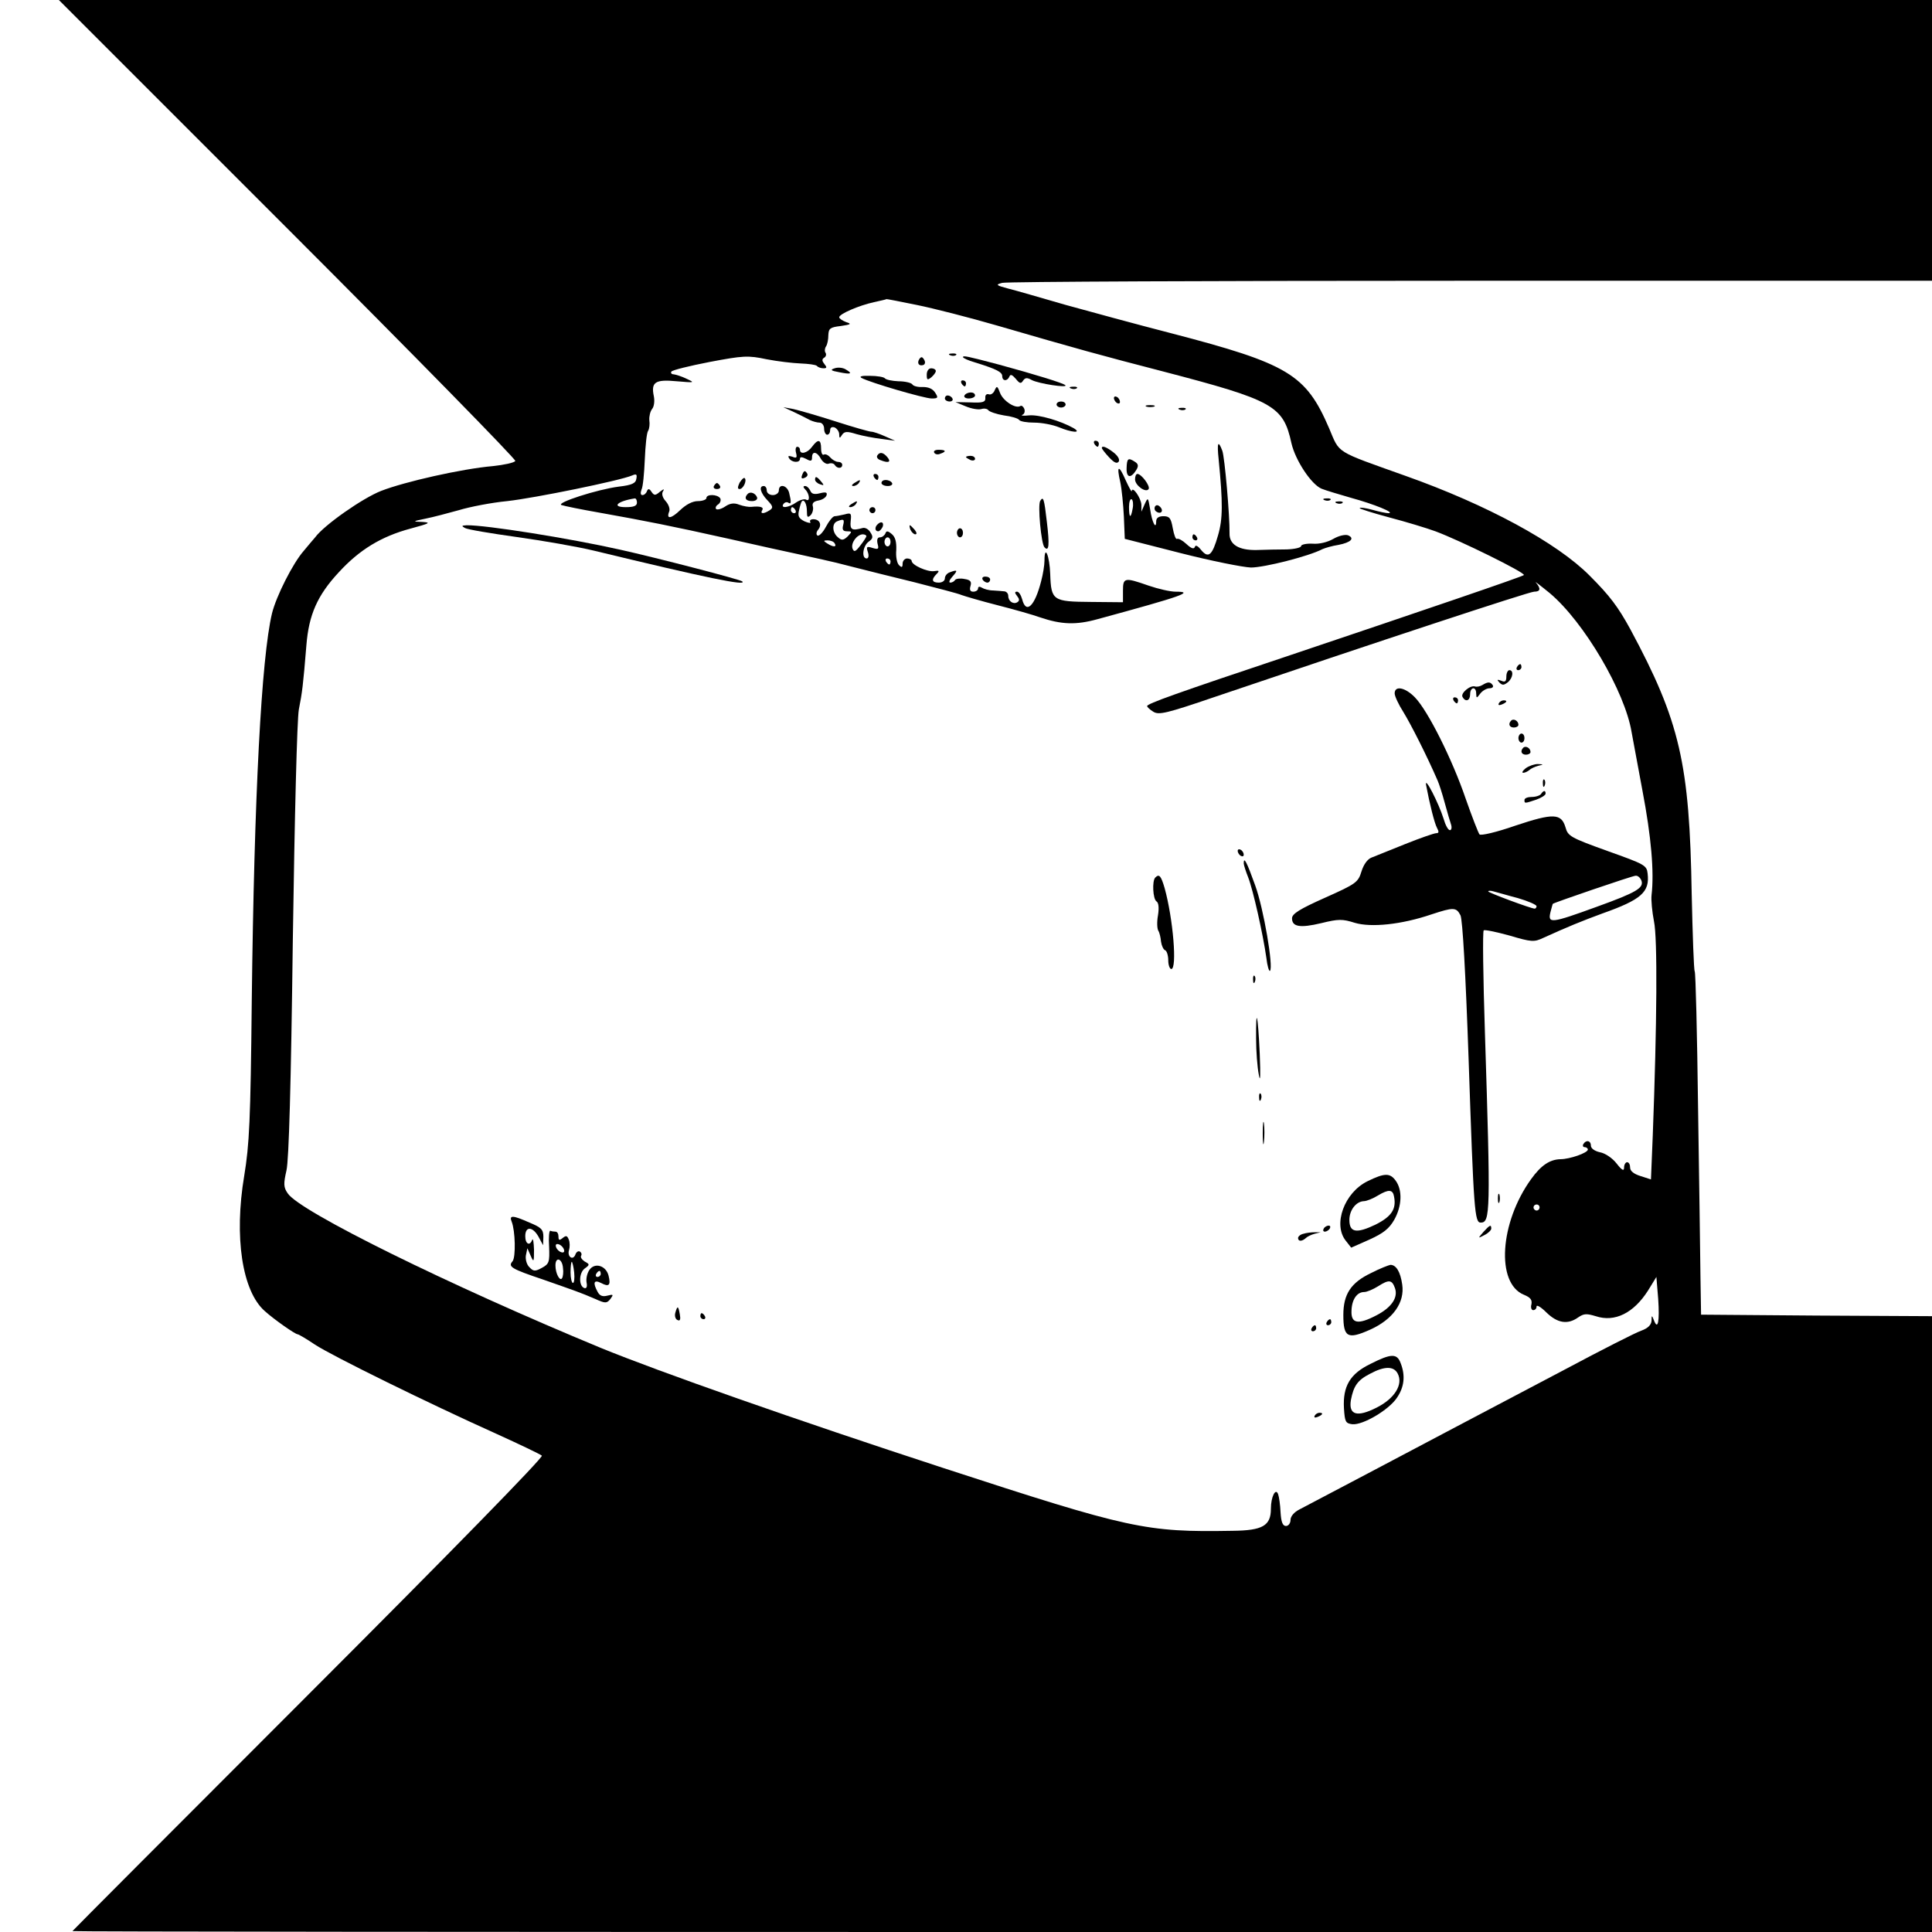 <?xml version="1.0" standalone="no"?>
<!DOCTYPE svg PUBLIC "-//W3C//DTD SVG 20010904//EN"
 "http://www.w3.org/TR/2001/REC-SVG-20010904/DTD/svg10.dtd">
<svg version="1.0" xmlns="http://www.w3.org/2000/svg"
 width="640pt" height="640pt" viewBox="0 0 640 640"
 preserveAspectRatio="xMidYMid meet">
<g transform="translate(0,640) scale(0.1,-0.1)"
fill="#000000" stroke="none">
<path d="M954 5641 c417 -417 756 -763 753 -768 -4 -6 -37 -13 -74 -17 -104
-9 -293 -52 -370 -82 -62 -24 -190 -114 -219 -154 -7 -8 -24 -28 -38 -45 -36
-41 -91 -150 -105 -207 -35 -147 -59 -600 -67 -1283 -4 -399 -8 -476 -25 -580
-34 -202 -7 -382 68 -448 31 -28 101 -77 109 -77 3 0 29 -15 57 -34 56 -37
375 -194 602 -296 77 -35 144 -67 150 -72 6 -5 -302 -320 -773 -791 -430 -430
-782 -783 -782 -784 0 -2 1386 -3 3080 -3 l3080 0 0 1020 0 1020 -382 2 -383
3 -2 125 c-1 69 -4 323 -8 564 -3 242 -8 444 -11 448 -3 5 -7 120 -10 256 -7
433 -39 572 -203 877 -41 75 -68 111 -135 178 -108 109 -340 235 -611 331
-235 84 -216 72 -252 157 -77 179 -135 214 -523 315 -113 29 -270 72 -350 94
-80 23 -165 48 -190 54 -41 11 -43 13 -20 19 14 4 712 7 1553 7 l1527 0 0 465
0 465 -3102 0 -3103 0 759 -759z m2082 -251 c55 -11 176 -42 269 -69 261 -76
345 -99 546 -151 368 -96 400 -114 427 -238 13 -57 66 -137 100 -151 15 -6 59
-19 97 -30 77 -21 148 -50 125 -51 -8 0 -32 5 -53 11 -22 6 -41 9 -43 6 -2 -2
42 -16 98 -31 57 -15 126 -36 153 -46 81 -30 300 -138 293 -145 -4 -5 -339
-119 -773 -265 -380 -127 -475 -161 -475 -169 0 -3 9 -12 21 -19 18 -11 44 -5
202 49 531 180 1043 349 1059 349 21 0 23 10 6 30 -7 7 13 -8 46 -35 113 -95
249 -326 271 -461 3 -16 19 -103 36 -194 29 -152 39 -269 30 -345 -2 -16 2
-56 8 -87 12 -56 10 -338 -4 -709 l-6 -146 -34 11 c-23 7 -35 17 -35 28 0 10
-4 18 -10 18 -5 0 -10 -8 -10 -17 0 -14 -7 -10 -25 13 -14 18 -38 34 -55 37
-18 4 -30 13 -30 22 0 17 -16 20 -25 5 -3 -5 -1 -10 4 -10 6 0 11 -4 11 -8 0
-11 -60 -32 -91 -32 -35 -1 -64 -20 -97 -66 -104 -144 -117 -345 -24 -383 22
-9 28 -17 25 -32 -3 -10 0 -19 6 -19 6 0 11 5 11 12 0 7 15 -2 33 -20 36 -35
70 -41 105 -16 19 13 28 13 58 4 63 -21 126 10 174 86 l27 44 6 -73 c5 -74 -1
-105 -14 -71 -7 18 -8 18 -8 -1 -1 -14 -12 -25 -34 -33 -18 -6 -132 -64 -252
-128 -316 -166 -394 -208 -635 -335 -118 -62 -228 -120 -245 -129 -18 -9 -30
-23 -30 -35 0 -11 -7 -20 -15 -20 -11 0 -16 13 -18 45 -1 25 -5 52 -8 60 -8
23 -24 -8 -24 -48 0 -56 -27 -72 -127 -73 -288 -5 -339 6 -958 208 -490 160
-942 319 -1135 398 -503 208 -998 452 -1037 512 -14 20 -14 32 -4 76 8 35 15
283 21 762 6 414 14 733 20 765 11 56 14 78 25 213 8 100 36 165 108 242 68
74 140 118 237 144 63 17 69 20 40 22 -35 1 -34 2 10 11 25 5 74 18 110 28 36
11 108 25 160 30 91 10 375 68 414 85 14 6 17 4 14 -11 -2 -15 -15 -21 -58
-26 -71 -9 -210 -54 -190 -61 8 -3 67 -15 130 -26 151 -27 232 -43 425 -86 88
-20 192 -43 230 -51 39 -9 79 -17 90 -20 11 -2 52 -12 90 -22 39 -10 131 -33
205 -51 74 -19 144 -37 155 -42 11 -4 65 -20 120 -34 55 -14 118 -32 140 -40
71 -24 119 -26 191 -6 283 77 322 91 258 91 -17 0 -57 9 -89 20 -80 28 -85 27
-85 -17 l0 -38 -105 1 c-127 1 -133 4 -136 92 -2 61 -19 101 -19 45 0 -15 -5
-46 -11 -68 -21 -83 -50 -111 -63 -60 -4 14 -11 25 -17 25 -8 0 -8 -4 0 -14 8
-10 9 -16 1 -21 -13 -8 -30 3 -30 21 0 8 -6 14 -12 15 -7 1 -24 2 -38 3 -14 0
-31 5 -37 9 -8 5 -13 4 -13 -2 0 -6 -7 -11 -16 -11 -10 0 -13 6 -9 19 4 14 0
20 -20 23 -14 3 -28 1 -31 -3 -3 -5 -10 -9 -16 -9 -6 0 -3 9 7 20 19 21 17 24
-9 14 -9 -3 -16 -12 -16 -20 0 -8 -9 -14 -20 -14 -23 0 -26 10 -7 29 10 10 8
12 -9 9 -22 -3 -74 20 -74 34 0 4 -7 8 -15 8 -8 0 -15 -8 -15 -17 0 -13 -3
-14 -12 -5 -7 7 -11 29 -9 50 1 27 -3 43 -15 53 -13 11 -18 11 -21 2 -3 -7
-11 -13 -18 -13 -8 0 -11 -7 -8 -21 5 -18 3 -20 -17 -14 -19 6 -21 4 -15 -14
4 -12 2 -21 -4 -21 -18 0 -13 42 7 56 14 10 15 16 5 31 -6 10 -17 16 -25 14
-36 -10 -43 -6 -40 23 3 26 1 28 -20 22 -13 -3 -28 -6 -33 -6 -6 0 -19 -16
-29 -35 -10 -19 -23 -32 -28 -29 -5 3 -4 12 2 19 14 17 5 35 -16 35 -8 0 -13
-4 -10 -9 4 -5 -5 -4 -19 2 -19 10 -23 17 -18 37 3 14 7 27 9 29 8 9 17 -9 17
-33 0 -19 2 -22 12 -13 6 6 10 19 8 28 -4 12 2 18 18 21 12 2 24 9 27 17 3 10
-2 12 -22 7 -19 -5 -28 -2 -32 9 -4 8 -11 15 -17 15 -7 0 -7 -4 1 -12 14 -14
16 -42 2 -33 -5 3 -20 -1 -32 -9 -25 -18 -53 -21 -43 -6 4 6 11 8 16 5 10 -7
11 1 3 33 -7 25 -34 31 -34 7 0 -8 -9 -15 -20 -15 -11 0 -20 7 -20 15 0 8 -4
15 -10 15 -17 0 -11 -23 12 -47 19 -20 20 -25 8 -33 -20 -13 -33 -13 -25 0 6
10 -6 14 -36 11 -8 -1 -26 2 -40 7 -17 7 -31 5 -47 -6 -12 -8 -26 -12 -30 -8
-3 4 0 11 7 15 7 5 10 14 7 20 -9 14 -46 15 -46 1 0 -5 -13 -10 -28 -10 -18 0
-39 -11 -59 -30 -30 -29 -47 -31 -36 -4 3 8 -2 23 -12 34 -10 11 -14 24 -9 32
6 9 3 9 -10 -1 -15 -13 -19 -13 -28 0 -7 11 -11 11 -15 2 -2 -7 -9 -13 -15
-13 -6 0 -7 7 -3 18 5 9 9 54 11 100 2 45 6 88 11 95 4 6 6 22 4 35 -1 13 3
29 9 37 7 8 9 27 6 42 -10 47 4 57 76 50 59 -5 61 -5 33 8 -16 8 -36 14 -43
15 -7 0 -11 4 -8 9 3 5 60 19 127 32 111 21 127 22 188 9 36 -7 87 -13 113
-14 25 -1 50 -4 54 -8 4 -5 14 -8 22 -8 11 0 12 3 3 14 -8 10 -9 16 -1 21 6 3
8 11 5 16 -4 5 -3 15 1 21 5 7 8 24 8 38 1 22 6 26 41 30 34 5 37 7 18 13 -13
5 -23 12 -23 16 0 11 65 39 115 50 22 5 41 9 41 10 1 1 46 -8 100 -19z m-926
-655 c0 -11 -11 -15 -37 -15 -49 0 -28 20 30 29 4 0 7 -6 7 -14z m525 -25 c3
-5 1 -10 -4 -10 -6 0 -11 5 -11 10 0 6 2 10 4 10 3 0 8 -4 11 -10z m158 -50
c-4 -15 0 -20 13 -20 17 0 17 -1 2 -17 -14 -13 -20 -14 -32 -3 -19 15 -21 46
-3 53 22 9 25 7 20 -13z m77 -36 c0 -3 -9 -17 -20 -31 -16 -21 -21 -23 -26
-10 -6 18 14 46 34 47 6 0 12 -3 12 -6z m80 -19 c0 -8 -4 -15 -10 -15 -5 0
-10 7 -10 15 0 8 5 15 10 15 6 0 10 -7 10 -15z m-185 -5 c8 -13 -5 -13 -25 0
-13 8 -13 10 2 10 9 0 20 -4 23 -10z m185 -60 c0 -5 -2 -10 -4 -10 -3 0 -8 5
-11 10 -3 6 -1 10 4 10 6 0 11 -4 11 -10z m2150 -2140 c0 -5 -4 -10 -10 -10
-5 0 -10 5 -10 10 0 6 5 10 10 10 6 0 10 -4 10 -10z"/>
<path d="M3148 5223 c7 -3 16 -2 19 1 4 3 -2 6 -13 5 -11 0 -14 -3 -6 -6z"/>
<path d="M3045 5210 c-8 -13 -1 -24 14 -19 6 3 7 10 2 18 -6 10 -10 10 -16 1z"/>
<path d="M3190 5217 c0 -3 17 -11 38 -17 71 -22 92 -32 92 -46 0 -17 17 -18
24 -1 3 8 9 6 21 -8 13 -16 17 -17 24 -6 7 10 13 11 29 2 23 -12 121 -27 111
-17 -7 7 -98 35 -219 68 -106 28 -120 31 -120 25z"/>
<path d="M2765 5180 c-16 -5 -13 -8 15 -13 39 -8 46 -5 22 9 -9 6 -26 8 -37 4z"/>
<path d="M3070 5159 c0 -18 2 -19 15 -9 8 7 15 16 15 21 0 5 -7 9 -15 9 -9 0
-15 -9 -15 -21z"/>
<path d="M2854 5148 c27 -15 208 -68 232 -68 21 0 23 2 12 19 -8 13 -22 19
-41 19 -16 -1 -32 3 -35 9 -4 5 -24 10 -46 10 -21 1 -41 5 -45 10 -3 4 -25 8
-49 8 -27 1 -37 -2 -28 -7z"/>
<path d="M3185 5130 c3 -5 8 -10 11 -10 2 0 4 5 4 10 0 6 -5 10 -11 10 -5 0
-7 -4 -4 -10z"/>
<path d="M3295 5107 c-4 -10 -13 -16 -20 -13 -7 2 -12 -3 -11 -12 1 -14 -8
-17 -49 -15 l-50 1 34 -14 c19 -8 42 -12 52 -9 9 3 20 1 23 -4 4 -5 27 -13 51
-17 25 -3 48 -10 51 -15 3 -5 25 -9 50 -9 25 0 61 -7 81 -15 43 -18 79 -21 49
-3 -43 24 -114 45 -147 42 -19 -2 -29 -1 -22 2 7 3 9 12 6 20 -3 7 -9 12 -13
9 -16 -10 -57 17 -67 43 -9 24 -11 25 -18 9z"/>
<path d="M3548 5113 c7 -3 16 -2 19 1 4 3 -2 6 -13 5 -11 0 -14 -3 -6 -6z"/>
<path d="M3195 5090 c-3 -5 3 -10 14 -10 12 0 21 5 21 10 0 6 -6 10 -14 10 -8
0 -18 -4 -21 -10z"/>
<path d="M3130 5080 c0 -5 7 -10 16 -10 8 0 12 5 9 10 -3 6 -10 10 -16 10 -5
0 -9 -4 -9 -10z"/>
<path d="M3690 5081 c0 -5 5 -13 10 -16 6 -3 10 -2 10 4 0 5 -4 13 -10 16 -5
3 -10 2 -10 -4z"/>
<path d="M3500 5060 c0 -5 7 -10 15 -10 8 0 15 5 15 10 0 6 -7 10 -15 10 -8 0
-15 -4 -15 -10z"/>
<path d="M3798 5053 c6 -2 18 -2 25 0 6 3 1 5 -13 5 -14 0 -19 -2 -12 -5z"/>
<path d="M2630 5035 c19 -9 43 -21 52 -26 10 -5 25 -9 33 -9 8 0 15 -9 15 -20
0 -11 5 -20 10 -20 6 0 10 7 10 15 0 9 6 12 15 9 8 -4 15 -14 15 -23 0 -13 2
-14 9 -2 8 12 16 13 48 3 21 -6 58 -13 83 -16 l45 -6 -34 15 c-18 8 -38 15
-45 15 -6 0 -59 15 -118 34 -59 19 -122 37 -140 41 l-33 6 35 -16z"/>
<path d="M3908 5043 c7 -3 16 -2 19 1 4 3 -2 6 -13 5 -11 0 -14 -3 -6 -6z"/>
<path d="M2690 4920 c-15 -21 -40 -27 -40 -10 0 6 -4 10 -9 10 -5 0 -7 -9 -4
-20 4 -16 2 -19 -12 -13 -13 4 -16 3 -11 -5 9 -15 36 -16 36 -2 0 7 6 7 20 0
16 -9 20 -8 20 5 0 22 17 19 30 -6 7 -11 18 -18 25 -15 8 3 17 1 20 -4 8 -13
25 -13 25 0 0 6 -6 10 -14 10 -7 0 -19 7 -26 15 -7 8 -16 12 -21 9 -5 -3 -9 6
-9 20 0 31 -10 33 -30 6z"/>
<path d="M3625 4930 c3 -5 8 -10 11 -10 2 0 4 5 4 10 0 6 -5 10 -11 10 -5 0
-7 -4 -4 -10z"/>
<path d="M4037 4878 c14 -144 14 -196 -2 -251 -19 -67 -32 -78 -56 -49 -11 14
-19 18 -21 10 -3 -8 -12 -5 -28 10 -13 12 -26 19 -31 17 -4 -3 -10 13 -14 35
-6 34 -11 40 -31 40 -16 0 -24 -6 -24 -17 0 -30 -14 -3 -20 40 -7 40 -7 41
-18 17 l-11 -25 0 23 c-1 22 -30 64 -32 45 0 -4 -9 12 -20 36 -23 53 -31 50
-18 -6 5 -23 10 -75 12 -115 l3 -73 184 -47 c102 -26 207 -47 234 -48 44 0
191 37 237 61 9 4 33 11 53 14 41 8 55 22 31 32 -10 3 -31 -2 -48 -12 -19 -11
-47 -18 -69 -16 -21 1 -38 -3 -38 -8 0 -5 -21 -10 -47 -11 -27 0 -72 -1 -101
-2 -58 -1 -90 18 -89 55 1 56 -16 253 -24 274 -14 37 -18 27 -12 -29z m-285
-163 c-6 -34 -12 -32 -12 6 0 16 4 28 9 25 4 -3 6 -17 3 -31z"/>
<path d="M3650 4916 c0 -3 11 -17 24 -31 17 -18 26 -22 32 -14 4 7 -3 19 -17
30 -23 18 -39 24 -39 15z"/>
<path d="M3095 4900 c3 -5 12 -7 20 -3 21 7 19 13 -6 13 -11 0 -18 -4 -14 -10z"/>
<path d="M2906 4891 c-3 -5 1 -12 10 -15 27 -11 37 -7 24 9 -14 17 -26 19 -34
6z"/>
<path d="M3200 4886 c0 -2 7 -6 15 -10 8 -3 15 -1 15 4 0 6 -7 10 -15 10 -8 0
-15 -2 -15 -4z"/>
<path d="M3732 4849 c-1 -32 14 -35 32 -6 8 13 7 20 -4 27 -23 15 -27 12 -28
-21z"/>
<path d="M2657 4826 c-4 -10 -1 -13 8 -9 8 3 12 9 9 14 -7 12 -11 11 -17 -5z"/>
<path d="M2895 4820 c3 -5 8 -10 11 -10 2 0 4 5 4 10 0 6 -5 10 -11 10 -5 0
-7 -4 -4 -10z"/>
<path d="M3760 4812 c0 -20 36 -46 45 -32 6 10 -24 50 -37 50 -5 0 -8 -8 -8
-18z"/>
<path d="M2450 4801 c-7 -15 -7 -21 0 -21 12 0 25 28 17 36 -3 3 -10 -4 -17
-15z"/>
<path d="M2700 4811 c0 -5 7 -12 16 -15 14 -5 15 -4 4 9 -14 17 -20 19 -20 6z"/>
<path d="M2830 4800 c-9 -6 -10 -10 -3 -10 6 0 15 5 18 10 8 12 4 12 -15 0z"/>
<path d="M2920 4800 c0 -5 9 -10 21 -10 11 0 17 5 14 10 -3 6 -13 10 -21 10
-8 0 -14 -4 -14 -10z"/>
<path d="M2365 4790 c-3 -5 1 -10 10 -10 9 0 13 5 10 10 -3 6 -8 10 -10 10 -2
0 -7 -4 -10 -10z"/>
<path d="M2477 4764 c-13 -13 -7 -24 14 -24 11 0 19 5 17 12 -5 14 -22 21 -31
12z"/>
<path d="M3446 4741 c-9 -13 3 -143 14 -154 15 -16 17 8 8 83 -9 79 -12 87
-22 71z"/>
<path d="M4388 4743 c7 -3 16 -2 19 1 4 3 -2 6 -13 5 -11 0 -14 -3 -6 -6z"/>
<path d="M2820 4730 c-9 -6 -10 -10 -3 -10 6 0 15 5 18 10 8 12 4 12 -15 0z"/>
<path d="M4428 4733 c7 -3 16 -2 19 1 4 3 -2 6 -13 5 -11 0 -14 -3 -6 -6z"/>
<path d="M3826 4722 c-3 -6 -1 -14 5 -17 15 -10 25 3 12 16 -7 7 -13 7 -17 1z"/>
<path d="M2880 4710 c0 -5 5 -10 10 -10 6 0 10 5 10 10 0 6 -4 10 -10 10 -5 0
-10 -4 -10 -10z"/>
<path d="M2907 4663 c-10 -9 -9 -23 2 -23 5 0 11 7 15 15 5 15 -5 20 -17 8z"/>
<path d="M1540 4651 c8 -5 86 -18 172 -30 86 -12 201 -32 255 -45 376 -91 508
-118 492 -102 -5 6 -287 79 -404 105 -169 38 -446 82 -509 81 -17 -1 -18 -2
-6 -9z"/>
<path d="M3016 4645 c4 -8 11 -15 16 -15 6 0 5 6 -2 15 -7 8 -14 15 -16 15 -2
0 -1 -7 2 -15z"/>
<path d="M3170 4635 c0 -8 5 -15 10 -15 6 0 10 7 10 15 0 8 -4 15 -10 15 -5 0
-10 -7 -10 -15z"/>
<path d="M3950 4620 c0 -5 5 -10 11 -10 5 0 7 5 4 10 -3 6 -8 10 -11 10 -2 0
-4 -4 -4 -10z"/>
<path d="M3255 4480 c3 -5 10 -10 16 -10 5 0 9 5 9 10 0 6 -7 10 -16 10 -8 0
-12 -4 -9 -10z"/>
<path d="M5025 4190 c-3 -5 -1 -10 4 -10 6 0 11 5 11 10 0 6 -2 10 -4 10 -3 0
-8 -4 -11 -10z"/>
<path d="M4990 4159 c0 -16 -4 -20 -17 -14 -14 5 -15 4 -6 -6 10 -10 15 -9 28
1 17 14 20 40 5 40 -5 0 -10 -9 -10 -21z"/>
<path d="M4911 4131 c-8 -5 -19 -7 -25 -5 -16 5 -49 -23 -41 -35 10 -18 25
-12 25 9 0 25 20 27 20 3 1 -17 1 -17 14 0 7 9 21 17 30 17 10 0 14 5 11 10
-8 12 -16 12 -34 1z"/>
<path d="M4620 4103 c0 -9 13 -37 29 -62 24 -39 77 -143 113 -226 5 -11 16
-45 24 -75 8 -30 18 -63 21 -72 3 -10 1 -18 -4 -18 -6 0 -15 17 -21 38 -16 51
-63 143 -58 112 12 -64 28 -127 36 -142 7 -13 7 -18 -2 -18 -7 0 -53 -16 -103
-36 -49 -20 -100 -40 -112 -45 -13 -5 -26 -23 -33 -46 -11 -36 -18 -41 -121
-87 -83 -37 -109 -53 -109 -68 0 -28 26 -33 97 -16 57 14 70 14 111 1 54 -16
154 -6 254 28 73 24 82 24 96 -3 7 -15 17 -190 27 -478 17 -504 20 -540 40
-540 32 0 33 32 14 629 -6 183 -8 336 -4 339 3 3 41 -5 85 -17 74 -22 82 -22
112 -8 79 36 128 56 196 81 130 46 157 71 150 132 -3 28 -10 31 -133 75 -122
44 -131 49 -139 78 -14 47 -40 48 -166 6 -63 -22 -115 -34 -119 -29 -4 5 -25
59 -46 119 -44 129 -125 291 -168 335 -32 33 -67 40 -67 13z m817 -619 c10
-25 -15 -40 -148 -88 -151 -55 -162 -56 -153 -18 4 15 7 27 8 28 4 4 264 93
274 93 7 1 15 -6 19 -15z m-409 -59 c34 -10 62 -22 62 -27 0 -4 -3 -8 -6 -8
-12 0 -154 53 -154 57 0 3 8 3 18 0 9 -2 45 -13 80 -22z"/>
<path d="M4815 4080 c3 -5 8 -10 11 -10 2 0 4 5 4 10 0 6 -5 10 -11 10 -5 0
-7 -4 -4 -10z"/>
<path d="M4965 4070 c-3 -6 1 -7 9 -4 18 7 21 14 7 14 -6 0 -13 -4 -16 -10z"/>
<path d="M5006 4013 c-11 -11 -6 -23 9 -23 8 0 15 4 15 9 0 13 -16 22 -24 14z"/>
<path d="M5030 3955 c0 -8 5 -15 10 -15 6 0 10 7 10 15 0 8 -4 15 -10 15 -5 0
-10 -7 -10 -15z"/>
<path d="M5046 3923 c-11 -11 -6 -23 9 -23 8 0 15 4 15 9 0 13 -16 22 -24 14z"/>
<path d="M5054 3855 c-10 -8 -14 -15 -8 -15 5 0 14 4 20 9 5 5 18 11 29 14 20
5 19 5 -1 6 -11 0 -29 -6 -40 -14z"/>
<path d="M5111 3804 c0 -11 3 -14 6 -6 3 7 2 16 -1 19 -3 4 -6 -2 -5 -13z"/>
<path d="M5105 3770 c-3 -5 -17 -10 -31 -10 -13 0 -24 -4 -24 -10 0 -12 0 -12
39 1 17 6 31 15 31 20 0 12 -7 11 -15 -1z"/>
<path d="M4100 3581 c0 -5 5 -13 10 -16 6 -3 10 -2 10 4 0 5 -4 13 -10 16 -5
3 -10 2 -10 -4z"/>
<path d="M4120 3540 c0 -5 7 -27 15 -47 16 -41 49 -188 60 -266 3 -27 9 -46
12 -43 12 12 -21 206 -49 283 -28 78 -38 97 -38 73z"/>
<path d="M3827 3493 c-11 -11 -8 -71 4 -79 7 -4 9 -21 5 -46 -4 -22 -3 -44 1
-51 4 -6 8 -23 9 -36 2 -14 8 -27 14 -29 5 -2 10 -17 10 -33 0 -16 5 -29 10
-29 20 0 6 167 -22 268 -12 41 -18 48 -31 35z"/>
<path d="M4151 3154 c0 -11 3 -14 6 -6 3 7 2 16 -1 19 -3 4 -6 -2 -5 -13z"/>
<path d="M4161 2959 c0 -41 4 -94 9 -119 5 -29 6 -5 3 70 -6 131 -13 160 -12
49z"/>
<path d="M4171 2764 c0 -11 3 -14 6 -6 3 7 2 16 -1 19 -3 4 -6 -2 -5 -13z"/>
<path d="M4183 2645 c0 -33 2 -45 4 -27 2 18 2 45 0 60 -2 15 -4 0 -4 -33z"/>
<path d="M4530 2487 c-77 -38 -115 -143 -72 -197 l18 -23 61 27 c46 21 65 36
82 66 25 45 27 97 5 128 -19 27 -37 27 -94 -1z m88 -51 c8 -41 -8 -66 -62 -93
-63 -30 -86 -26 -86 16 0 32 22 61 48 62 9 0 31 9 47 19 35 21 49 20 53 -4z"/>
<path d="M4962 2430 c0 -14 2 -19 5 -12 2 6 2 18 0 25 -3 6 -5 1 -5 -13z"/>
<path d="M1695 2353 c12 -30 14 -117 3 -131 -16 -18 -5 -25 102 -61 108 -38
121 -42 172 -64 33 -15 38 -15 50 0 11 15 10 16 -10 11 -15 -4 -25 -1 -32 12
-17 31 -13 42 11 30 26 -14 33 -8 25 24 -8 33 -45 45 -63 20 -8 -11 -12 -29
-10 -42 3 -14 0 -21 -7 -19 -19 6 -19 50 1 65 17 12 17 14 0 23 -9 6 -15 14
-12 19 3 5 1 11 -4 14 -5 3 -12 -1 -15 -10 -8 -21 -28 -7 -21 15 3 10 3 26 -1
35 -5 13 -9 14 -20 5 -11 -9 -14 -8 -14 5 0 9 -4 16 -10 16 -5 0 -13 1 -17 3
-4 1 -6 -23 -4 -53 2 -51 0 -57 -24 -70 -22 -12 -28 -12 -41 2 -9 8 -14 26
-12 39 l5 24 11 -25 c10 -23 11 -21 11 20 -1 25 -3 39 -6 33 -8 -22 -23 -14
-23 12 0 34 25 32 44 -2 l15 -28 1 28 c0 24 -7 31 -46 47 -56 25 -68 25 -59 3z
m173 -92 c3 -8 -1 -12 -9 -9 -7 2 -15 10 -17 17 -3 8 1 12 9 9 7 -2 15 -10 17
-17z m-3 -62 c2 -13 0 -28 -3 -33 -7 -12 -22 15 -22 42 0 31 23 23 25 -9z m37
-14 c2 -19 0 -35 -4 -35 -4 0 -8 16 -8 35 0 19 2 35 4 35 2 0 6 -16 8 -35z
m88 -5 c0 -5 -5 -10 -11 -10 -5 0 -7 5 -4 10 3 6 8 10 11 10 2 0 4 -4 4 -10z"/>
<path d="M4385 2330 c-3 -5 -2 -10 4 -10 5 0 13 5 16 10 3 6 2 10 -4 10 -5 0
-13 -4 -16 -10z"/>
<path d="M4914 2319 c-19 -22 -19 -22 4 -10 12 6 22 16 22 21 0 15 -5 12 -26
-11z"/>
<path d="M4318 2313 c-10 -2 -18 -9 -18 -14 0 -12 13 -12 26 0 5 5 18 11 29
14 l20 5 -20 0 c-11 0 -28 -2 -37 -5z"/>
<path d="M4542 2183 c-67 -32 -92 -70 -92 -139 0 -74 14 -82 88 -49 76 34 116
90 107 150 -6 42 -20 65 -39 65 -6 -1 -35 -12 -64 -27z m79 -50 c11 -31 -11
-64 -61 -90 -61 -32 -85 -28 -83 15 1 37 18 62 42 62 9 0 30 9 46 19 36 23 46
22 56 -6z"/>
<path d="M2237 2051 c-3 -11 1 -22 8 -24 8 -4 10 3 7 19 -5 29 -8 30 -15 5z"/>
<path d="M2320 2040 c0 -5 5 -10 11 -10 5 0 7 5 4 10 -3 6 -8 10 -11 10 -2 0
-4 -4 -4 -10z"/>
<path d="M4395 2020 c-3 -5 -1 -10 4 -10 6 0 11 5 11 10 0 6 -2 10 -4 10 -3 0
-8 -4 -11 -10z"/>
<path d="M4345 2000 c-3 -5 -1 -10 4 -10 6 0 11 5 11 10 0 6 -2 10 -4 10 -3 0
-8 -4 -11 -10z"/>
<path d="M4540 1882 c-68 -33 -92 -74 -88 -147 3 -45 5 -50 28 -53 35 -3 120
47 147 87 25 36 29 74 13 115 -12 33 -31 33 -100 -2z m90 -32 c19 -36 -10 -83
-70 -113 -65 -33 -93 -24 -85 25 9 47 22 66 63 87 48 26 79 26 92 1z"/>
<path d="M4355 1710 c-3 -6 1 -7 9 -4 18 7 21 14 7 14 -6 0 -13 -4 -16 -10z"/>
</g>
</svg>
